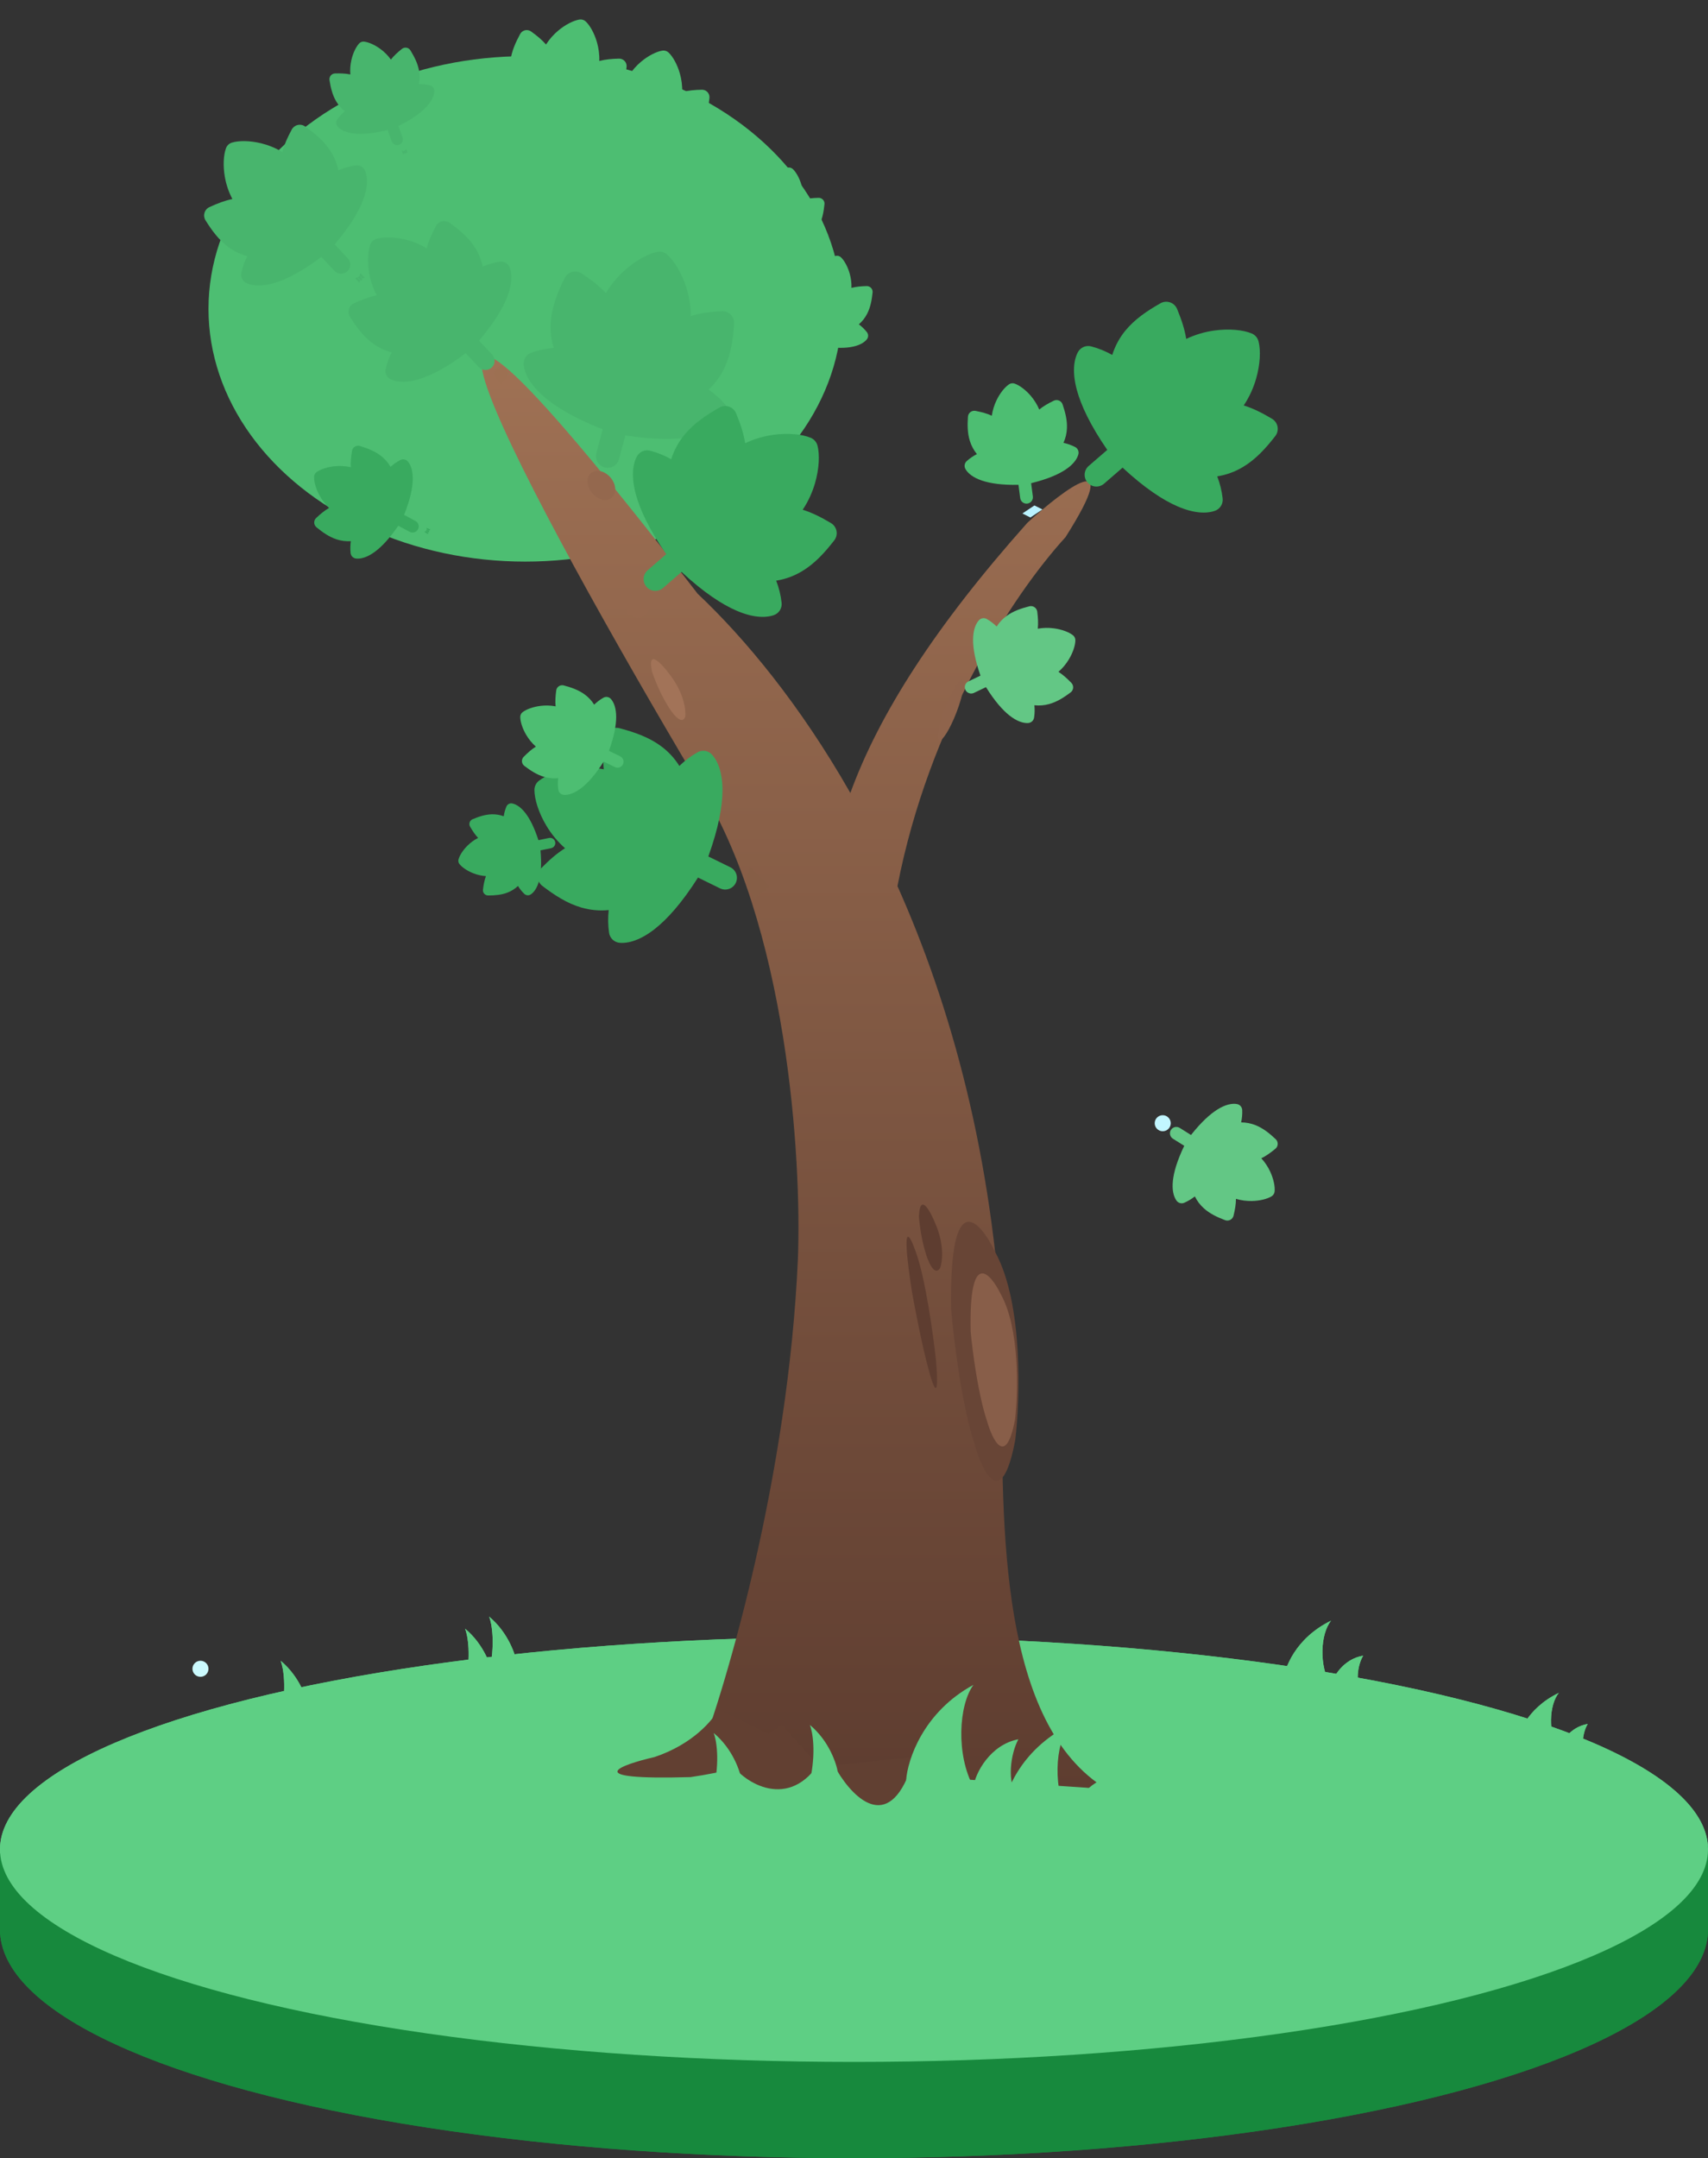 <svg width="213" height="269" viewBox="0 0 213 269" fill="none" xmlns="http://www.w3.org/2000/svg">
<rect x="0" y="0" width="213" height="269" fill="#333333" stroke="none"/>
<ellipse cx="106.5" cy="240.5" rx="106.5" ry="28.5" fill="#17893D"/>
<path d="M0 241.045V231H6.5L7 244L0 241.045Z" fill="#17893D"/>
<path d="M213 240.737V230L209.571 231.263L209 242L213 240.737Z" fill="#17893D"/>
<ellipse cx="106.5" cy="230.5" rx="106.5" ry="26.5" fill="#5ECF84"/>
<path fill-rule="evenodd" clip-rule="evenodd" d="M41.699 217.091L41.704 217.098L41.749 217.127L41.758 217.137L41.761 217.147L41.764 217.201C41.766 217.208 41.77 217.212 41.776 217.213L41.783 217.212L42.038 217.074L42.048 217.065L42.052 217.054L42.06 216.968L42.057 216.958L42.051 216.953L41.972 216.917L41.958 216.916L41.947 216.919L41.704 217.076C41.699 217.081 41.697 217.086 41.699 217.091ZM41.542 216.976L41.548 216.984L41.666 217.059L41.675 217.062L41.682 217.06L41.927 216.901L41.932 216.894L41.934 216.887L41.919 216.738C41.916 216.73 41.911 216.725 41.904 216.724L41.895 216.726L41.548 216.957C41.542 216.963 41.54 216.97 41.542 216.976ZM41.789 217.393C41.789 217.396 41.79 217.399 41.793 217.402C41.795 217.405 41.798 217.406 41.802 217.406L41.812 217.405L42.182 217.214C42.188 217.209 42.191 217.203 42.19 217.196L42.184 217.188L42.06 217.102L42.052 217.099L42.045 217.101L41.788 217.239L41.782 217.244L41.779 217.254L41.789 217.393Z" fill="#C01700"/>
<path fill-rule="evenodd" clip-rule="evenodd" d="M30.093 224.399C30.146 224.489 30.22 224.566 30.308 224.623C30.758 224.915 31.539 225.139 32.391 225.176C32.96 225.202 33.53 225.14 34.08 224.992C34.067 225.567 34.149 226.135 34.288 226.784C34.308 226.878 34.347 226.966 34.404 227.043C34.461 227.121 34.534 227.185 34.618 227.232C34.701 227.279 34.794 227.307 34.889 227.316C34.985 227.324 35.081 227.312 35.172 227.281C36.009 226.989 36.804 226.642 37.457 226.085C37.862 225.739 38.197 225.32 38.444 224.849C38.779 225.128 39.148 225.364 39.543 225.549C39.683 225.617 39.841 225.634 39.992 225.598C40.144 225.563 40.278 225.476 40.373 225.353C40.696 224.936 40.898 224.241 40.815 223.232C40.74 222.322 40.429 221.111 39.71 219.513C39.728 219.504 39.746 219.495 39.764 219.484L40.93 218.797C41.085 218.706 41.197 218.557 41.242 218.383C41.287 218.209 41.261 218.025 41.17 217.87C41.078 217.716 40.93 217.604 40.756 217.559C40.582 217.514 40.398 217.54 40.243 217.631L39.077 218.318C39.059 218.329 39.042 218.34 39.025 218.352C37.976 216.949 37.067 216.09 36.307 215.584C35.465 215.021 34.758 214.863 34.237 214.942C34.083 214.966 33.943 215.042 33.838 215.156C33.734 215.271 33.672 215.419 33.664 215.574C33.635 216.009 33.662 216.446 33.745 216.874C33.212 216.861 32.683 216.951 32.185 217.139C31.381 217.439 30.692 217.967 30.031 218.558C29.96 218.622 29.903 218.701 29.864 218.789C29.825 218.876 29.805 218.971 29.806 219.067C29.807 219.163 29.828 219.258 29.868 219.345C29.908 219.432 29.966 219.51 30.038 219.573C30.539 220.009 30.996 220.355 31.505 220.623C31.079 221.058 30.759 221.544 30.526 222.011C30.146 222.775 29.963 223.566 30 224.102C30.008 224.207 30.039 224.308 30.093 224.399Z" fill="#C01700"/>
<path d="M113 227.454C92.794 258.433 90.065 238.907 91.227 225.272L103.42 216L113 227.454Z" fill="#404046"/>
<path d="M133 227.476C133 250.158 123 236.927 118 227.476L126 216L133 227.476Z" fill="#404046"/>
<path d="M121.5 233C116.7 226.2 111.167 230.166 109 233L111 219.5L122.5 222L121.5 233Z" fill="#404046"/>
<path d="M91.5 234.5C92.3 228.9 87.5 230.167 85 231.5L89.5 224.5L96.5 225L91.5 234.5Z" fill="#404046"/>
<path d="M135.5 233C133.5 230.6 132.667 232.333 132.5 233.5L130 226.5L135.5 226V233Z" fill="#404046"/>
<circle cx="25" cy="208" r="1" fill="#CBFAFE"/>
<path d="M166 202C161.52 204.182 160.133 208 160 209.636L170 211C168.889 209.875 169.333 207.455 170 206.364C167.5 206.781 166.133 209.091 166 210.182C164.444 207.625 164.667 203.636 166 202Z" fill="#5ECF84"/>
<path d="M142 230C137.52 232.182 136.133 236 136 237.636L146 239C144.889 237.875 145.333 235.455 146 234.364C143.5 234.781 142.133 237.091 142 238.182C140.444 235.625 140.667 231.636 142 230Z" fill="#5ECF84"/>
<path d="M194.4 211C190.368 212.939 189.12 216.333 189 217.788L198 219C197 218 197.4 215.848 198 214.879C195.75 215.25 194.52 217.303 194.4 218.273C193 216 193.2 212.455 194.4 211Z" fill="#5ECF84"/>
<path d="M61 201.5C63.4 203.5 64.333 206.333 64.5 207.5L61 208.5C61.8 204.9 61.333 202.333 61 201.5Z" fill="#5ECF84"/>
<path d="M58 203C60.4 205 61.333 207.833 61.5 209L58 210C58.8 206.4 58.333 203.833 58 203Z" fill="#5ECF84"/>
<path d="M120.695 228.731C122.672 231.15 123.052 234.109 122.995 235.286L119.368 235.605C120.836 232.221 120.864 229.613 120.695 228.731Z" fill="#5ECF84"/>
<path d="M78 230C80.4 232 81.333 234.833 81.5 236L78 237C78.8 233.4 78.333 230.833 78 230Z" fill="#5ECF84"/>
<path d="M75 231.5C77.4 233.5 78.333 236.333 78.5 237.5L75 238.5C75.8 234.9 75.333 232.333 75 231.5Z" fill="#5ECF84"/>
<path d="M86 225C88.4 227 89.333 229.833 89.5 231L86 232C86.8 228.4 86.333 225.833 86 225Z" fill="#5ECF84"/>
<path d="M35 207C37.4 209 38.333 211.833 38.5 213L35 214C35.8 210.4 35.333 207.833 35 207Z" fill="#5ECF84"/>
<ellipse cx="106.5" cy="240.5" rx="106.5" ry="28.5" fill="#17893D"/>
<path d="M0 241.045V231H6.5L7 244L0 241.045Z" fill="#17893D"/>
<path d="M213 240.737V230L209.571 231.263L209 242L213 240.737Z" fill="#17893D"/>
<ellipse cx="106.5" cy="230.5" rx="106.5" ry="26.5" fill="#5ECF84"/>
<path d="M166 202C161.52 204.182 160.133 208 160 209.636L170 211C168.889 209.875 169.333 207.455 170 206.364C167.5 206.781 166.133 209.091 166 210.182C164.444 207.625 164.667 203.636 166 202Z" fill="#5ECF84"/>
<path d="M142 231C137.52 233.182 136.133 237 136 238.636L146 240C144.889 238.875 145.333 236.455 146 235.364C143.5 235.781 142.133 238.091 142 239.182C140.444 236.625 140.667 232.636 142 231Z" fill="#5ECF84"/>
<path d="M194.4 211C190.368 212.939 189.12 216.333 189 217.788L198 219C197 218 197.4 215.848 198 214.879C195.75 215.25 194.52 217.303 194.4 218.273C193 216 193.2 212.455 194.4 211Z" fill="#5ECF84"/>
<path d="M61 201.5C63.4 203.5 64.333 206.333 64.5 207.5L61 208.5C61.8 204.9 61.333 202.333 61 201.5Z" fill="#5ECF84"/>
<path d="M58 203C60.4 205 61.333 207.833 61.5 209L58 210C58.8 206.4 58.333 203.833 58 203Z" fill="#5ECF84"/>
<path d="M120.695 228.732C122.673 231.151 123.052 234.11 122.995 235.287L119.369 235.606C120.836 232.222 120.864 229.614 120.695 228.732Z" fill="#5ECF84"/>
<path d="M78 230C80.4 232 81.333 234.833 81.5 236L78 237C78.8 233.4 78.333 230.833 78 230Z" fill="#5ECF84"/>
<path d="M75 231.5C77.4 233.5 78.333 236.333 78.5 237.5L75 238.5C75.8 234.9 75.333 232.333 75 231.5Z" fill="#5ECF84"/>
<path d="M86 225C88.4 227 89.333 229.833 89.5 231L86 232C86.8 228.4 86.333 225.833 86 225Z" fill="#5ECF84"/>
<path d="M35 207C37.4 209 38.333 211.833 38.5 213L35 214C35.8 210.4 35.333 207.833 35 207Z" fill="#5ECF84"/>
<ellipse cx="65.5" cy="38.5" rx="39.5" ry="31.5" fill="#4DBE72"/>
<path fill-rule="evenodd" clip-rule="evenodd" d="M87 219.501C90.667 209.834 98.3 183.801 99.5 157.001C100 144.501 98.2 115.101 87 97.501C66.667 63.334 38.2 10.801 87 74.001C92.883 79.55 99.759 87.807 106.045 98.838C109.639 88.982 116.625 78.064 128.115 65.167C132.792 60.898 140.29 55.281 132.871 66.96C126.199 74.261 115.83 90.336 111.92 110.444C118.627 125.445 123.828 144.263 125 167C125 168.55 124.991 170.151 124.982 171.79C124.877 190.783 124.744 214.9 138 223L87 219.501Z" fill="url(#paint0_linear_585_356)"/>
<path fill-rule="evenodd" clip-rule="evenodd" d="M75.763 60.261L75.746 60.259L75.632 60.282L75.602 60.28L75.584 60.269L75.497 60.191C75.483 60.183 75.471 60.183 75.461 60.19L75.452 60.203L75.265 60.801L75.264 60.831L75.274 60.853L75.392 60.997L75.412 61.009L75.431 61.008L75.606 60.943L75.629 60.925L75.641 60.902L75.779 60.292C75.779 60.276 75.774 60.266 75.763 60.261ZM76.179 60.202L76.159 60.199L75.863 60.261L75.845 60.271L75.837 60.285L75.699 60.9L75.701 60.919L75.71 60.933L75.959 61.139C75.975 61.149 75.99 61.149 76.003 61.139L76.014 61.121L76.199 60.24C76.199 60.221 76.192 60.208 76.179 60.202ZM75.168 59.933C75.163 59.927 75.156 59.924 75.148 59.924C75.141 59.923 75.133 59.926 75.128 59.931L75.114 59.949L74.833 60.803C74.829 60.82 74.834 60.834 74.848 60.843L74.87 60.846L75.189 60.791L75.206 60.784L75.215 60.769L75.403 60.169L75.404 60.151L75.393 60.133L75.168 59.933Z" fill="#48B56D"/>
<path fill-rule="evenodd" clip-rule="evenodd" d="M82.62 31.419C82.4 31.36 82.171 31.353 81.948 31.398C80.812 31.629 79.268 32.465 77.896 33.697C76.979 34.518 76.193 35.476 75.567 36.536C74.717 35.631 73.731 34.876 72.535 34.085C72.362 33.971 72.167 33.895 71.962 33.862C71.757 33.829 71.548 33.84 71.348 33.894C71.148 33.947 70.961 34.044 70.801 34.175C70.641 34.306 70.51 34.471 70.418 34.656C69.567 36.374 68.865 38.112 68.701 39.961C68.6 41.107 68.718 42.261 69.048 43.363C68.108 43.438 67.182 43.633 66.292 43.944C65.975 44.052 65.703 44.265 65.524 44.549C65.345 44.832 65.269 45.169 65.308 45.502C65.441 46.636 66.179 48.014 67.835 49.446C69.33 50.737 71.641 52.134 75.169 53.513C75.154 53.554 75.141 53.597 75.129 53.64L74.369 56.465C74.269 56.84 74.321 57.239 74.514 57.575C74.708 57.912 75.027 58.157 75.402 58.258C75.777 58.358 76.176 58.306 76.512 58.113C76.848 57.919 77.094 57.6 77.195 57.225L77.954 54.4C77.966 54.357 77.976 54.313 77.983 54.27C81.726 54.846 84.428 54.797 86.367 54.429C88.519 54.022 89.849 53.198 90.534 52.285C90.735 52.017 90.837 51.687 90.824 51.352C90.811 51.017 90.683 50.696 90.462 50.444C89.849 49.728 89.145 49.095 88.37 48.559C89.211 47.774 89.892 46.834 90.376 45.79C91.163 44.11 91.427 42.253 91.553 40.34C91.566 40.133 91.535 39.925 91.462 39.731C91.39 39.537 91.276 39.361 91.13 39.214C90.984 39.066 90.808 38.952 90.614 38.878C90.42 38.804 90.213 38.773 90.006 38.785C88.575 38.869 87.345 39.026 86.153 39.385C86.151 38.068 85.911 36.832 85.564 35.759C84.995 34.005 84.079 32.507 83.211 31.738C83.041 31.587 82.839 31.478 82.62 31.419Z" fill="#48B56D"/>
<path fill-rule="evenodd" clip-rule="evenodd" d="M93.785 110.086L93.78 110.103L93.78 110.219L93.772 110.248L93.758 110.264L93.665 110.334C93.655 110.346 93.652 110.358 93.658 110.369L93.668 110.381L94.219 110.679L94.249 110.685L94.272 110.68L94.436 110.592L94.451 110.574L94.454 110.556L94.424 110.372L94.41 110.346L94.391 110.33L93.819 110.077C93.803 110.074 93.792 110.077 93.785 110.086ZM93.806 109.667L93.8 109.686L93.804 109.988L93.811 110.008L93.823 110.019L94.399 110.272L94.418 110.273L94.434 110.268L94.684 110.063C94.697 110.048 94.7 110.034 94.692 110.02L94.677 110.005L93.848 109.655C93.829 109.651 93.816 109.655 93.806 109.667ZM93.349 110.607C93.342 110.611 93.338 110.618 93.336 110.625C93.334 110.632 93.335 110.64 93.339 110.647L93.354 110.663L94.138 111.103C94.154 111.11 94.169 111.108 94.181 111.097L94.188 111.076L94.195 110.752L94.191 110.733L94.178 110.722L93.625 110.422L93.608 110.418L93.588 110.425L93.349 110.607Z" fill="#39AA5F"/>
<path fill-rule="evenodd" clip-rule="evenodd" d="M66.795 97.822C66.695 98.026 66.644 98.25 66.646 98.477C66.654 99.636 67.178 101.312 68.124 102.895C68.754 103.953 69.543 104.908 70.464 105.725C69.412 106.386 68.482 107.209 67.476 108.231C67.331 108.379 67.219 108.556 67.147 108.75C67.076 108.945 67.046 109.152 67.061 109.359C67.075 109.566 67.134 109.767 67.232 109.95C67.33 110.132 67.466 110.292 67.631 110.418C69.153 111.583 70.724 112.605 72.508 113.121C73.612 113.44 74.768 113.546 75.913 113.434C75.805 114.37 75.819 115.317 75.954 116.25C75.999 116.582 76.156 116.889 76.4 117.119C76.644 117.35 76.96 117.489 77.294 117.514C78.433 117.601 79.927 117.142 81.65 115.792C83.204 114.572 85.018 112.572 87.049 109.374C87.086 109.397 87.125 109.418 87.166 109.438L89.793 110.726C90.141 110.897 90.543 110.922 90.91 110.796C91.277 110.671 91.579 110.405 91.75 110.056C91.921 109.708 91.946 109.306 91.821 108.939C91.695 108.572 91.429 108.27 91.081 108.099L88.454 106.811C88.414 106.791 88.373 106.774 88.331 106.758C89.615 103.195 90.086 100.534 90.097 98.56C90.11 96.371 89.557 94.907 88.793 94.06C88.568 93.811 88.264 93.647 87.932 93.595C87.601 93.544 87.262 93.608 86.972 93.776C86.152 94.241 85.395 94.81 84.72 95.468C84.111 94.492 83.319 93.643 82.388 92.968C80.89 91.873 79.118 91.257 77.265 90.767C77.064 90.714 76.855 90.705 76.65 90.739C76.445 90.773 76.251 90.85 76.078 90.966C75.906 91.081 75.76 91.232 75.65 91.408C75.54 91.584 75.469 91.781 75.442 91.987C75.25 93.408 75.168 94.645 75.291 95.883C73.998 95.632 72.74 95.631 71.619 95.766C69.789 95.987 68.144 96.598 67.221 97.303C67.041 97.441 66.895 97.618 66.795 97.822Z" fill="#39AA5F"/>
<path fill-rule="evenodd" clip-rule="evenodd" d="M69.959 104.411L69.962 104.418L69.993 104.459L69.998 104.471L69.998 104.481L69.984 104.53C69.984 104.537 69.986 104.542 69.991 104.545L69.998 104.546L70.272 104.501L70.284 104.495L70.291 104.487L70.324 104.412L70.325 104.402L70.321 104.395L70.26 104.338L70.249 104.333L70.237 104.332L69.968 104.399C69.962 104.402 69.959 104.406 69.959 104.411ZM69.853 104.258L69.856 104.267L69.939 104.372L69.947 104.377L69.954 104.377L70.225 104.31L70.232 104.305L70.236 104.299L70.268 104.159C70.268 104.151 70.265 104.145 70.259 104.142L70.25 104.141L69.864 104.243C69.856 104.246 69.853 104.252 69.853 104.258ZM69.947 104.712C69.946 104.715 69.946 104.719 69.947 104.722C69.949 104.725 69.951 104.727 69.954 104.728L69.964 104.73L70.358 104.672C70.366 104.67 70.37 104.665 70.371 104.658L70.368 104.649L70.283 104.533L70.277 104.528L70.269 104.528L69.994 104.572L69.987 104.575L69.981 104.583L69.947 104.712Z" fill="#39AA5F"/>
<path fill-rule="evenodd" clip-rule="evenodd" d="M57.17 107.423C57.191 107.522 57.234 107.614 57.296 107.693C57.613 108.097 58.251 108.543 59.011 108.842C59.519 109.042 60.054 109.163 60.599 109.201C60.409 109.717 60.306 110.258 60.23 110.889C60.219 110.98 60.227 111.072 60.255 111.16C60.283 111.248 60.328 111.329 60.39 111.397C60.451 111.466 60.526 111.52 60.61 111.558C60.694 111.595 60.785 111.614 60.877 111.614C61.726 111.61 62.554 111.543 63.319 111.241C63.793 111.053 64.227 110.777 64.598 110.428C64.814 110.785 65.076 111.113 65.376 111.404C65.481 111.508 65.62 111.573 65.768 111.588C65.916 111.603 66.064 111.566 66.188 111.484C66.611 111.206 67.011 110.64 67.249 109.7C67.463 108.851 67.558 107.658 67.403 105.986C67.423 105.984 67.442 105.981 67.462 105.977L68.732 105.717C68.9 105.683 69.048 105.583 69.143 105.439C69.238 105.296 69.272 105.12 69.237 104.952C69.203 104.783 69.103 104.636 68.959 104.541C68.816 104.446 68.64 104.412 68.472 104.447L67.202 104.707C67.182 104.711 67.163 104.716 67.144 104.721C66.629 103.124 66.073 102.064 65.543 101.368C64.954 100.597 64.363 100.233 63.866 100.143C63.719 100.117 63.568 100.142 63.438 100.213C63.308 100.285 63.206 100.4 63.15 100.537C62.989 100.923 62.877 101.327 62.819 101.741C62.341 101.563 61.833 101.48 61.324 101.496C60.502 101.518 59.713 101.782 58.931 102.112C58.846 102.148 58.77 102.201 58.707 102.269C58.645 102.336 58.598 102.416 58.568 102.503C58.539 102.59 58.529 102.683 58.538 102.774C58.547 102.866 58.576 102.954 58.622 103.034C58.94 103.584 59.246 104.04 59.625 104.441C59.103 104.703 58.661 105.044 58.305 105.395C57.723 105.969 57.312 106.629 57.179 107.125C57.153 107.223 57.15 107.325 57.17 107.423Z" fill="#39AA5F"/>
<path fill-rule="evenodd" clip-rule="evenodd" d="M78.722 95.285L78.719 95.294L78.719 95.353L78.716 95.368L78.708 95.376L78.661 95.411C78.656 95.418 78.654 95.424 78.657 95.429L78.662 95.435L78.944 95.587L78.959 95.591L78.971 95.588L79.054 95.543L79.062 95.534L79.063 95.525L79.048 95.431L79.041 95.417L79.031 95.409L78.739 95.28C78.731 95.279 78.725 95.28 78.722 95.285ZM78.733 95.071L78.73 95.081L78.731 95.235L78.735 95.245L78.741 95.251L79.035 95.38L79.045 95.38L79.053 95.378L79.181 95.273C79.187 95.266 79.188 95.258 79.185 95.251L79.177 95.244L78.754 95.065C78.745 95.063 78.737 95.065 78.733 95.071ZM78.499 95.551C78.496 95.553 78.494 95.556 78.493 95.56C78.492 95.564 78.493 95.567 78.495 95.571L78.502 95.579L78.902 95.804C78.91 95.807 78.918 95.806 78.924 95.8L78.927 95.79L78.931 95.624L78.929 95.615L78.923 95.609L78.641 95.456L78.632 95.454L78.621 95.458L78.499 95.551Z" fill="#4DBE72"/>
<path fill-rule="evenodd" clip-rule="evenodd" d="M64.956 89.03C64.905 89.133 64.879 89.248 64.88 89.364C64.884 89.955 65.151 90.81 65.634 91.617C65.955 92.157 66.358 92.644 66.827 93.061C66.291 93.397 65.816 93.817 65.303 94.338C65.229 94.414 65.172 94.504 65.135 94.603C65.099 94.703 65.084 94.808 65.091 94.914C65.099 95.019 65.128 95.122 65.179 95.215C65.229 95.308 65.298 95.39 65.382 95.454C66.159 96.048 66.96 96.57 67.869 96.833C68.433 96.996 69.022 97.05 69.606 96.992C69.552 97.47 69.559 97.953 69.627 98.428C69.65 98.598 69.73 98.755 69.855 98.872C69.979 98.99 70.14 99.061 70.311 99.073C70.891 99.118 71.654 98.883 72.532 98.195C73.325 97.573 74.251 96.553 75.286 94.922C75.305 94.933 75.325 94.944 75.346 94.954L76.686 95.611C76.863 95.698 77.068 95.711 77.255 95.647C77.443 95.583 77.597 95.447 77.684 95.27C77.771 95.092 77.784 94.887 77.72 94.7C77.656 94.512 77.52 94.358 77.343 94.271L76.003 93.614C75.982 93.604 75.962 93.595 75.94 93.587C76.595 91.77 76.835 90.413 76.841 89.406C76.847 88.289 76.565 87.543 76.176 87.111C76.061 86.984 75.906 86.9 75.737 86.874C75.568 86.847 75.395 86.88 75.247 86.966C74.829 87.203 74.442 87.493 74.098 87.829C73.788 87.331 73.384 86.898 72.909 86.554C72.145 85.995 71.241 85.681 70.296 85.431C70.193 85.404 70.087 85.399 69.982 85.417C69.878 85.434 69.778 85.474 69.691 85.532C69.603 85.591 69.528 85.668 69.472 85.758C69.416 85.848 69.38 85.948 69.366 86.053C69.268 86.778 69.226 87.409 69.289 88.04C68.63 87.912 67.988 87.912 67.416 87.981C66.483 88.094 65.644 88.405 65.173 88.765C65.081 88.835 65.007 88.926 64.956 89.03Z" fill="#4DBE72"/>
<path fill-rule="evenodd" clip-rule="evenodd" d="M62.8 46.388L62.791 46.399L62.76 46.483L62.746 46.502L62.732 46.51L62.645 46.536C62.634 46.542 62.629 46.55 62.629 46.559L62.634 46.571L62.954 46.939L62.974 46.952L62.992 46.955L63.137 46.935L63.152 46.927L63.159 46.914L63.188 46.771L63.185 46.749L63.175 46.731L62.827 46.39C62.817 46.383 62.807 46.383 62.8 46.388ZM62.931 46.088L62.921 46.1L62.84 46.321L62.84 46.337L62.846 46.349L63.197 46.692L63.211 46.698L63.224 46.698L63.462 46.617C63.476 46.61 63.481 46.601 63.48 46.588L63.473 46.574L62.965 46.09C62.952 46.082 62.941 46.081 62.931 46.088ZM62.339 46.648C62.333 46.65 62.328 46.653 62.325 46.658C62.321 46.663 62.32 46.669 62.321 46.674L62.327 46.691L62.779 47.227C62.789 47.236 62.8 47.239 62.812 47.234L62.822 47.22L62.917 46.986L62.919 46.971L62.913 46.96L62.591 46.589L62.579 46.581L62.563 46.581L62.339 46.648Z" fill="#48B56D"/>
<path fill-rule="evenodd" clip-rule="evenodd" d="M46.471 30.035C46.342 30.157 46.243 30.306 46.182 30.472C45.871 31.32 45.793 32.687 46.049 34.102C46.219 35.046 46.533 35.959 46.98 36.808C46.031 37.002 45.127 37.347 44.113 37.817C43.966 37.885 43.836 37.983 43.73 38.106C43.624 38.228 43.546 38.371 43.5 38.526C43.454 38.681 43.441 38.844 43.463 39.004C43.484 39.164 43.54 39.318 43.626 39.455C44.417 40.723 45.282 41.9 46.442 42.766C47.161 43.301 47.975 43.696 48.841 43.928C48.506 44.581 48.256 45.276 48.099 45.994C48.04 46.248 48.071 46.516 48.185 46.751C48.3 46.986 48.492 47.174 48.73 47.284C49.536 47.66 50.753 47.734 52.38 47.222C53.848 46.759 55.721 45.797 58.08 44.02C58.101 44.047 58.124 44.074 58.148 44.099L59.711 45.76C59.919 45.98 60.205 46.108 60.507 46.118C60.809 46.127 61.103 46.015 61.323 45.808C61.543 45.601 61.672 45.314 61.681 45.012C61.69 44.71 61.579 44.416 61.372 44.196L59.808 42.536C59.785 42.511 59.76 42.486 59.734 42.463C61.648 40.216 62.721 38.404 63.271 36.967C63.881 35.372 63.879 34.153 63.554 33.325C63.458 33.081 63.281 32.879 63.054 32.75C62.826 32.621 62.561 32.575 62.303 32.618C61.577 32.733 60.869 32.94 60.196 33.235C60.019 32.356 59.675 31.519 59.18 30.771C58.387 29.561 57.264 28.626 56.046 27.76C55.914 27.666 55.764 27.602 55.605 27.571C55.446 27.539 55.283 27.542 55.126 27.579C54.968 27.616 54.82 27.686 54.692 27.784C54.564 27.883 54.458 28.007 54.381 28.149C53.851 29.134 53.452 30.014 53.202 30.951C52.328 30.413 51.41 30.067 50.555 29.858C49.159 29.518 47.791 29.512 46.925 29.773C46.755 29.824 46.6 29.914 46.471 30.035Z" fill="#48B56D"/>
<path fill-rule="evenodd" clip-rule="evenodd" d="M44.8 34.388L44.791 34.399L44.76 34.483L44.746 34.502L44.732 34.51L44.645 34.536C44.634 34.542 44.629 34.55 44.629 34.559L44.634 34.571L44.954 34.939L44.974 34.952L44.992 34.955L45.137 34.935L45.152 34.927L45.159 34.914L45.188 34.771L45.185 34.749L45.175 34.731L44.827 34.39C44.817 34.383 44.807 34.383 44.8 34.388ZM44.931 34.088L44.921 34.1L44.84 34.321L44.84 34.337L44.846 34.349L45.197 34.692L45.211 34.698L45.224 34.698L45.462 34.617C45.476 34.61 45.481 34.601 45.48 34.588L45.473 34.574L44.965 34.09C44.952 34.082 44.941 34.081 44.931 34.088ZM44.339 34.648C44.333 34.65 44.328 34.653 44.325 34.658C44.321 34.663 44.32 34.669 44.321 34.674L44.327 34.691L44.779 35.227C44.789 35.236 44.8 35.239 44.812 35.234L44.822 35.22L44.917 34.986L44.919 34.971L44.913 34.96L44.591 34.589L44.579 34.581L44.563 34.581L44.339 34.648Z" fill="#48B56D"/>
<path fill-rule="evenodd" clip-rule="evenodd" d="M28.471 18.035C28.342 18.157 28.244 18.306 28.183 18.472C27.871 19.32 27.793 20.687 28.049 22.102C28.219 23.046 28.533 23.959 28.98 24.808C28.031 25.002 27.127 25.347 26.113 25.817C25.966 25.885 25.836 25.983 25.73 26.106C25.624 26.228 25.546 26.371 25.5 26.526C25.454 26.681 25.441 26.844 25.463 27.004C25.485 27.164 25.54 27.318 25.625 27.455C26.417 28.723 27.282 29.9 28.442 30.766C29.161 31.302 29.975 31.696 30.841 31.927C30.506 32.581 30.256 33.276 30.099 33.994C30.04 34.248 30.071 34.516 30.186 34.751C30.3 34.986 30.492 35.174 30.73 35.284C31.536 35.66 32.753 35.734 34.38 35.222C35.848 34.759 37.721 33.797 40.08 32.02C40.101 32.047 40.124 32.074 40.148 32.099L41.711 33.76C41.919 33.98 42.205 34.108 42.507 34.118C42.809 34.127 43.103 34.015 43.323 33.808C43.543 33.601 43.672 33.314 43.681 33.012C43.69 32.71 43.579 32.416 43.372 32.196L41.808 30.536C41.785 30.511 41.76 30.486 41.734 30.463C43.648 28.216 44.721 26.404 45.271 24.966C45.881 23.372 45.879 22.153 45.554 21.325C45.458 21.081 45.281 20.879 45.054 20.75C44.826 20.621 44.561 20.575 44.303 20.619C43.577 20.733 42.869 20.94 42.196 21.235C42.019 20.356 41.675 19.519 41.18 18.771C40.387 17.561 39.264 16.626 38.046 15.76C37.914 15.666 37.764 15.602 37.605 15.571C37.446 15.539 37.283 15.542 37.126 15.579C36.968 15.616 36.82 15.686 36.692 15.784C36.564 15.883 36.458 16.007 36.381 16.149C35.851 17.134 35.452 18.014 35.202 18.951C34.328 18.413 33.41 18.067 32.555 17.858C31.159 17.518 29.791 17.512 28.925 17.773C28.755 17.824 28.6 17.914 28.471 18.035Z" fill="#48B56D"/>
<path fill-rule="evenodd" clip-rule="evenodd" d="M50.486 18.748L50.478 18.753L50.439 18.794L50.426 18.802L50.416 18.802L50.359 18.796C50.351 18.797 50.346 18.8 50.344 18.806L50.344 18.813L50.439 19.106L50.447 19.119L50.457 19.125L50.545 19.149L50.557 19.148L50.564 19.142L50.616 19.067L50.62 19.053L50.618 19.041L50.501 18.757C50.497 18.75 50.492 18.747 50.486 18.748ZM50.636 18.607L50.627 18.612L50.526 18.72L50.522 18.729L50.522 18.737L50.641 19.023L50.647 19.03L50.655 19.033L50.813 19.046C50.822 19.045 50.828 19.041 50.831 19.033L50.83 19.023L50.655 18.617C50.65 18.609 50.643 18.606 50.636 18.607ZM50.154 18.785C50.15 18.785 50.147 18.785 50.144 18.787C50.14 18.789 50.138 18.792 50.137 18.796L50.137 18.807L50.266 19.23C50.269 19.238 50.275 19.241 50.283 19.241L50.293 19.236L50.405 19.124L50.41 19.116L50.41 19.108L50.315 18.813L50.31 18.806L50.301 18.802L50.154 18.785Z" fill="#48B56D"/>
<path fill-rule="evenodd" clip-rule="evenodd" d="M45.072 5.227C44.967 5.265 44.873 5.328 44.797 5.409C44.406 5.823 44.023 6.596 43.821 7.479C43.685 8.069 43.641 8.676 43.69 9.278C43.092 9.156 42.483 9.132 41.778 9.153C41.676 9.156 41.577 9.181 41.485 9.225C41.394 9.27 41.312 9.334 41.247 9.412C41.182 9.491 41.135 9.582 41.108 9.68C41.081 9.778 41.075 9.881 41.09 9.982C41.235 10.912 41.445 11.809 41.903 12.598C42.187 13.086 42.561 13.517 43.005 13.865C42.649 14.161 42.333 14.502 42.063 14.879C41.966 15.012 41.918 15.175 41.926 15.339C41.935 15.504 41.999 15.66 42.11 15.783C42.484 16.201 43.171 16.545 44.241 16.651C45.206 16.746 46.53 16.652 48.337 16.207C48.343 16.228 48.349 16.249 48.357 16.27L48.852 17.619C48.917 17.798 49.051 17.943 49.224 18.023C49.397 18.104 49.595 18.112 49.774 18.046C49.953 17.98 50.098 17.846 50.178 17.674C50.259 17.501 50.267 17.303 50.201 17.124L49.706 15.774C49.699 15.754 49.69 15.734 49.681 15.714C51.347 14.886 52.418 14.101 53.092 13.404C53.84 12.632 54.141 11.924 54.158 11.364C54.163 11.199 54.11 11.038 54.01 10.907C53.91 10.776 53.768 10.683 53.608 10.645C53.159 10.531 52.697 10.476 52.234 10.48C52.349 9.927 52.357 9.357 52.255 8.801C52.096 7.903 51.676 7.083 51.184 6.279C51.131 6.192 51.06 6.118 50.976 6.06C50.892 6.003 50.796 5.964 50.696 5.947C50.596 5.929 50.493 5.933 50.394 5.958C50.295 5.983 50.203 6.029 50.123 6.093C49.573 6.532 49.123 6.943 48.746 7.425C48.373 6.896 47.926 6.468 47.483 6.136C46.758 5.593 45.966 5.251 45.4 5.188C45.289 5.175 45.177 5.189 45.072 5.227Z" fill="#48B56D"/>
<path fill-rule="evenodd" clip-rule="evenodd" d="M67.662 20.596L67.65 20.595L67.578 20.607L67.559 20.605L67.548 20.597L67.495 20.546C67.486 20.541 67.478 20.54 67.472 20.545L67.465 20.552L67.333 20.927L67.332 20.946L67.337 20.961L67.409 21.055L67.421 21.062L67.433 21.062L67.546 21.025L67.561 21.014L67.569 21L67.671 20.617C67.671 20.607 67.668 20.6 67.662 20.596ZM67.927 20.569L67.914 20.566L67.725 20.599L67.713 20.605L67.708 20.614L67.606 21L67.607 21.012L67.612 21.021L67.765 21.158C67.775 21.164 67.785 21.165 67.793 21.159L67.8 21.147L67.938 20.593C67.939 20.581 67.935 20.573 67.927 20.569ZM67.292 20.374C67.289 20.371 67.284 20.369 67.279 20.368C67.275 20.368 67.27 20.369 67.266 20.372L67.257 20.383L67.059 20.918C67.056 20.929 67.059 20.938 67.067 20.944L67.081 20.947L67.285 20.919L67.296 20.915L67.302 20.906L67.435 20.529L67.436 20.518L67.43 20.506L67.292 20.374Z" fill="#4DBE72"/>
<path fill-rule="evenodd" clip-rule="evenodd" d="M72.683 2.465C72.546 2.422 72.4 2.413 72.258 2.436C71.532 2.556 70.533 3.05 69.634 3.799C69.034 4.299 68.513 4.888 68.091 5.546C67.573 4.952 66.966 4.45 66.226 3.92C66.119 3.844 65.996 3.791 65.868 3.765C65.739 3.74 65.606 3.742 65.477 3.771C65.349 3.801 65.229 3.857 65.124 3.937C65.019 4.017 64.933 4.118 64.87 4.233C64.29 5.303 63.804 6.388 63.657 7.557C63.566 8.282 63.614 9.016 63.798 9.723C63.2 9.748 62.608 9.85 62.036 10.027C61.832 10.088 61.656 10.217 61.535 10.393C61.415 10.568 61.359 10.78 61.376 10.992C61.434 11.714 61.87 12.606 62.886 13.552C63.804 14.406 65.237 15.346 67.443 16.303C67.432 16.328 67.422 16.355 67.414 16.382L66.866 18.156C66.794 18.391 66.817 18.646 66.932 18.864C67.047 19.081 67.244 19.244 67.479 19.317C67.715 19.39 67.969 19.366 68.187 19.251C68.404 19.136 68.568 18.939 68.64 18.704L69.188 16.93C69.196 16.903 69.204 16.876 69.209 16.848C71.569 17.301 73.284 17.333 74.522 17.145C75.896 16.937 76.759 16.446 77.215 15.883C77.349 15.717 77.421 15.511 77.421 15.298C77.421 15.085 77.347 14.879 77.213 14.713C76.84 14.245 76.409 13.827 75.93 13.469C76.481 12.991 76.935 12.411 77.267 11.76C77.805 10.713 78.016 9.541 78.14 8.331C78.153 8.2 78.139 8.068 78.097 7.943C78.055 7.818 77.988 7.704 77.898 7.607C77.809 7.51 77.7 7.434 77.579 7.382C77.458 7.331 77.327 7.306 77.196 7.309C76.286 7.329 75.502 7.4 74.738 7.599C74.768 6.764 74.644 5.975 74.449 5.286C74.129 4.16 73.584 3.189 73.051 2.681C72.947 2.581 72.821 2.507 72.683 2.465Z" fill="#4DBE72"/>
<path fill-rule="evenodd" clip-rule="evenodd" d="M77.995 24.471L77.984 24.47L77.911 24.482L77.893 24.48L77.881 24.472L77.828 24.421C77.819 24.416 77.812 24.415 77.805 24.42L77.799 24.427L77.667 24.802L77.666 24.821L77.671 24.836L77.743 24.93L77.755 24.938L77.767 24.937L77.879 24.9L77.894 24.889L77.903 24.875L78.004 24.492C78.005 24.482 78.002 24.475 77.995 24.471ZM78.26 24.444L78.247 24.441L78.059 24.474L78.047 24.48L78.041 24.489L77.939 24.875L77.941 24.887L77.946 24.896L78.099 25.033C78.109 25.039 78.118 25.04 78.127 25.034L78.134 25.022L78.272 24.468C78.272 24.456 78.269 24.448 78.26 24.444ZM77.626 24.249C77.622 24.246 77.618 24.244 77.613 24.243C77.608 24.243 77.604 24.244 77.6 24.247L77.591 24.258L77.392 24.793C77.39 24.804 77.393 24.813 77.401 24.819L77.415 24.822L77.619 24.794L77.63 24.79L77.635 24.781L77.769 24.404L77.77 24.393L77.763 24.381L77.626 24.249Z" fill="#4DBE72"/>
<path fill-rule="evenodd" clip-rule="evenodd" d="M83.017 6.34C82.879 6.297 82.734 6.288 82.592 6.311C81.866 6.431 80.867 6.925 79.968 7.674C79.367 8.174 78.847 8.763 78.425 9.421C77.907 8.827 77.299 8.325 76.559 7.795C76.452 7.719 76.33 7.666 76.201 7.64C76.072 7.615 75.939 7.617 75.811 7.646C75.683 7.676 75.562 7.732 75.458 7.812C75.353 7.892 75.266 7.993 75.204 8.108C74.624 9.178 74.138 10.263 73.991 11.432C73.9 12.157 73.948 12.891 74.131 13.598C73.534 13.623 72.942 13.725 72.37 13.902C72.166 13.963 71.989 14.092 71.869 14.268C71.749 14.443 71.693 14.655 71.71 14.867C71.768 15.589 72.204 16.481 73.22 17.427C74.138 18.281 75.571 19.221 77.776 20.178C77.766 20.203 77.756 20.23 77.748 20.257L77.2 22.031C77.127 22.266 77.151 22.521 77.266 22.739C77.381 22.956 77.578 23.119 77.813 23.192C78.048 23.265 78.303 23.241 78.521 23.126C78.738 23.011 78.901 22.814 78.974 22.579L79.522 20.805C79.53 20.778 79.537 20.751 79.543 20.723C81.903 21.176 83.618 21.208 84.856 21.02C86.23 20.812 87.093 20.321 87.549 19.758C87.682 19.592 87.755 19.386 87.755 19.173C87.754 18.96 87.681 18.753 87.546 18.588C87.174 18.12 86.743 17.702 86.263 17.344C86.815 16.866 87.269 16.285 87.6 15.635C88.139 14.588 88.35 13.416 88.474 12.206C88.487 12.075 88.472 11.943 88.431 11.818C88.389 11.693 88.321 11.579 88.232 11.482C88.143 11.385 88.034 11.309 87.913 11.257C87.792 11.206 87.661 11.181 87.529 11.184C86.62 11.204 85.836 11.275 85.072 11.474C85.102 10.639 84.978 9.85 84.783 9.161C84.463 8.035 83.917 7.064 83.385 6.556C83.28 6.456 83.155 6.382 83.017 6.34Z" fill="#4DBE72"/>
<path fill-rule="evenodd" clip-rule="evenodd" d="M94.705 34.945L94.697 34.944L94.641 34.953L94.626 34.951L94.617 34.946L94.576 34.906C94.569 34.902 94.563 34.901 94.558 34.905L94.553 34.911L94.451 35.201L94.45 35.216L94.454 35.227L94.51 35.3L94.519 35.306L94.528 35.306L94.616 35.277L94.627 35.268L94.634 35.257L94.713 34.961C94.713 34.953 94.71 34.947 94.705 34.945ZM94.911 34.923L94.9 34.922L94.754 34.947L94.746 34.951L94.741 34.958L94.662 35.257L94.663 35.267L94.667 35.274L94.785 35.38C94.793 35.385 94.801 35.385 94.807 35.38L94.813 35.371L94.92 34.943C94.92 34.933 94.917 34.927 94.911 34.923ZM94.419 34.773C94.417 34.77 94.413 34.769 94.41 34.768C94.406 34.768 94.402 34.769 94.399 34.771L94.392 34.78L94.239 35.194C94.237 35.203 94.239 35.209 94.245 35.214L94.256 35.216L94.414 35.195L94.422 35.191L94.427 35.184L94.53 34.893L94.531 34.884L94.526 34.875L94.419 34.773Z" fill="#4DBE72"/>
<path fill-rule="evenodd" clip-rule="evenodd" d="M98.593 20.908C98.487 20.875 98.374 20.868 98.264 20.886C97.702 20.979 96.929 21.361 96.233 21.941C95.767 22.328 95.365 22.784 95.038 23.293C94.637 22.833 94.167 22.445 93.594 22.035C93.511 21.976 93.416 21.935 93.317 21.915C93.217 21.895 93.114 21.897 93.014 21.919C92.915 21.942 92.822 21.986 92.741 22.048C92.66 22.11 92.593 22.188 92.544 22.277C92.095 23.105 91.719 23.946 91.605 24.851C91.535 25.411 91.572 25.98 91.714 26.527C91.251 26.547 90.793 26.626 90.351 26.763C90.193 26.81 90.056 26.91 89.963 27.046C89.87 27.181 89.826 27.345 89.84 27.51C89.884 28.069 90.222 28.759 91.008 29.491C91.719 30.152 92.829 30.88 94.536 31.621C94.528 31.641 94.52 31.662 94.514 31.683L94.09 33.056C94.034 33.238 94.052 33.435 94.141 33.603C94.23 33.772 94.382 33.898 94.564 33.955C94.746 34.011 94.944 33.992 95.112 33.903C95.281 33.814 95.407 33.662 95.463 33.48L95.887 32.107C95.894 32.086 95.899 32.065 95.904 32.043C97.731 32.394 99.058 32.419 100.017 32.273C101.081 32.112 101.749 31.732 102.101 31.296C102.205 31.168 102.261 31.008 102.261 30.843C102.261 30.678 102.204 30.518 102.1 30.391C101.811 30.028 101.477 29.704 101.106 29.427C101.533 29.057 101.885 28.608 102.141 28.104C102.558 27.293 102.722 26.386 102.817 25.45C102.828 25.348 102.816 25.246 102.784 25.149C102.752 25.052 102.7 24.964 102.63 24.889C102.561 24.814 102.477 24.755 102.383 24.715C102.289 24.675 102.188 24.656 102.086 24.658C101.382 24.674 100.775 24.729 100.184 24.883C100.207 24.236 100.111 23.625 99.96 23.092C99.712 22.221 99.29 21.469 98.878 21.075C98.797 20.998 98.7 20.941 98.593 20.908Z" fill="#4DBE72"/>
<path fill-rule="evenodd" clip-rule="evenodd" d="M100.705 45.945L100.697 45.944L100.64 45.953L100.626 45.951L100.617 45.946L100.576 45.906C100.569 45.902 100.563 45.901 100.558 45.905L100.553 45.911L100.451 46.201L100.45 46.216L100.454 46.227L100.51 46.3L100.519 46.306L100.529 46.306L100.616 46.277L100.627 46.268L100.634 46.257L100.712 45.961C100.713 45.953 100.711 45.947 100.705 45.945ZM100.911 45.923L100.901 45.922L100.754 45.947L100.745 45.951L100.741 45.958L100.662 46.257L100.663 46.267L100.667 46.274L100.785 46.38C100.793 46.385 100.801 46.385 100.807 46.38L100.813 46.371L100.92 45.943C100.92 45.933 100.917 45.927 100.911 45.923ZM100.419 45.773C100.417 45.77 100.413 45.769 100.41 45.768C100.406 45.768 100.402 45.769 100.399 45.771L100.392 45.78L100.239 46.194C100.237 46.203 100.239 46.209 100.245 46.214L100.256 46.216L100.414 46.195L100.422 46.191L100.427 46.184L100.53 45.893L100.531 45.884L100.526 45.875L100.419 45.773Z" fill="#4DBE72"/>
<path fill-rule="evenodd" clip-rule="evenodd" d="M104.593 31.908C104.486 31.875 104.374 31.868 104.264 31.886C103.702 31.979 102.929 32.361 102.233 32.941C101.768 33.328 101.365 33.784 101.038 34.293C100.637 33.833 100.167 33.445 99.594 33.035C99.511 32.976 99.416 32.935 99.317 32.915C99.217 32.895 99.114 32.897 99.014 32.919C98.915 32.942 98.822 32.986 98.741 33.048C98.66 33.109 98.593 33.188 98.544 33.277C98.095 34.105 97.719 34.946 97.605 35.851C97.535 36.411 97.572 36.98 97.714 37.527C97.251 37.547 96.793 37.626 96.351 37.763C96.193 37.81 96.056 37.91 95.963 38.045C95.87 38.181 95.826 38.345 95.84 38.51C95.884 39.069 96.222 39.759 97.008 40.491C97.719 41.152 98.829 41.88 100.536 42.621C100.528 42.641 100.52 42.661 100.514 42.682L100.09 44.056C100.034 44.238 100.052 44.435 100.141 44.603C100.23 44.772 100.382 44.898 100.564 44.955C100.747 45.011 100.944 44.992 101.112 44.903C101.281 44.814 101.407 44.662 101.463 44.48L101.887 43.107C101.894 43.086 101.899 43.065 101.904 43.043C103.731 43.394 105.058 43.419 106.017 43.273C107.081 43.112 107.749 42.732 108.101 42.296C108.205 42.168 108.261 42.008 108.261 41.843C108.261 41.678 108.204 41.518 108.1 41.391C107.811 41.028 107.477 40.704 107.106 40.427C107.533 40.057 107.885 39.608 108.141 39.104C108.558 38.293 108.722 37.386 108.817 36.45C108.828 36.348 108.816 36.246 108.784 36.149C108.752 36.053 108.7 35.964 108.63 35.889C108.561 35.814 108.477 35.755 108.383 35.715C108.289 35.675 108.188 35.656 108.086 35.658C107.382 35.674 106.775 35.729 106.184 35.883C106.207 35.236 106.111 34.626 105.96 34.092C105.712 33.221 105.29 32.469 104.878 32.075C104.797 31.998 104.7 31.941 104.593 31.908Z" fill="#4DBE72"/>
<path fill-rule="evenodd" clip-rule="evenodd" d="M79.796 75L79.782 74.989L79.676 74.944L79.652 74.926L79.643 74.906L79.615 74.793C79.608 74.779 79.598 74.772 79.585 74.773L79.571 74.778L79.081 75.168L79.064 75.193L79.059 75.217L79.076 75.403L79.086 75.423L79.102 75.432L79.284 75.477L79.313 75.475L79.335 75.463L79.791 75.035C79.801 75.022 79.802 75.011 79.796 75ZM80.174 75.184L80.158 75.171L79.879 75.056L79.859 75.055L79.844 75.062L79.385 75.493L79.376 75.51L79.375 75.527L79.466 75.837C79.474 75.855 79.487 75.863 79.502 75.862L79.522 75.853L80.169 75.228C80.179 75.212 80.181 75.197 80.174 75.184ZM79.487 74.395C79.486 74.388 79.482 74.381 79.476 74.377C79.47 74.372 79.462 74.37 79.455 74.371L79.434 74.378L78.722 74.928C78.709 74.94 78.706 74.954 78.712 74.97L78.728 74.984L79.023 75.118L79.042 75.121L79.057 75.114L79.55 74.722L79.56 74.707L79.562 74.687L79.487 74.395Z" fill="#39AA5F"/>
<path fill-rule="evenodd" clip-rule="evenodd" d="M101.639 54.956C101.491 54.785 101.304 54.65 101.095 54.563C100.024 54.117 98.277 53.944 96.45 54.196C95.23 54.362 94.043 54.715 92.93 55.242C92.734 54.016 92.34 52.838 91.793 51.513C91.714 51.321 91.595 51.149 91.444 51.007C91.293 50.864 91.113 50.756 90.917 50.689C90.721 50.621 90.513 50.596 90.306 50.615C90.1 50.635 89.9 50.697 89.72 50.8C88.052 51.745 86.496 52.791 85.324 54.23C84.598 55.123 84.049 56.145 83.705 57.242C82.885 56.777 82.008 56.42 81.097 56.179C80.774 56.09 80.43 56.115 80.122 56.249C79.815 56.384 79.563 56.62 79.409 56.918C78.884 57.931 78.722 59.487 79.291 61.6C79.806 63.507 80.937 65.96 83.086 69.079C83.05 69.105 83.015 69.132 82.981 69.162L80.769 71.076C80.475 71.329 80.295 71.689 80.267 72.076C80.239 72.463 80.366 72.846 80.62 73.139C80.873 73.432 81.233 73.613 81.62 73.641C82.007 73.669 82.389 73.542 82.683 73.288L84.895 71.374C84.929 71.345 84.962 71.315 84.992 71.283C87.769 73.858 90.034 75.331 91.846 76.114C93.856 76.982 95.42 77.045 96.499 76.673C96.816 76.564 97.085 76.348 97.262 76.063C97.439 75.778 97.513 75.441 97.471 75.108C97.364 74.172 97.137 73.253 96.795 72.374C97.931 72.196 99.023 71.799 100.008 71.206C101.602 70.255 102.862 68.865 104.037 67.351C104.165 67.187 104.255 66.998 104.304 66.797C104.352 66.595 104.357 66.385 104.319 66.182C104.28 65.978 104.198 65.785 104.079 65.615C103.96 65.445 103.806 65.302 103.628 65.197C102.395 64.465 101.289 63.905 100.101 63.534C100.838 62.443 101.331 61.285 101.645 60.201C102.157 58.429 102.238 56.676 101.95 55.552C101.894 55.332 101.788 55.128 101.639 54.956Z" fill="#39AA5F"/>
<path fill-rule="evenodd" clip-rule="evenodd" d="M134.796 62L134.782 61.989L134.676 61.944L134.652 61.926L134.643 61.906L134.615 61.793C134.608 61.779 134.598 61.772 134.585 61.773L134.571 61.778L134.081 62.169L134.063 62.193L134.059 62.217L134.076 62.403L134.086 62.423L134.102 62.432L134.284 62.477L134.313 62.475L134.335 62.463L134.792 62.035C134.801 62.022 134.802 62.011 134.796 62ZM135.174 62.184L135.158 62.171L134.879 62.056L134.859 62.055L134.844 62.062L134.385 62.493L134.377 62.51L134.375 62.527L134.466 62.837C134.474 62.855 134.487 62.863 134.503 62.862L134.522 62.853L135.169 62.227C135.179 62.212 135.181 62.197 135.174 62.184ZM134.487 61.395C134.486 61.388 134.482 61.381 134.476 61.377C134.47 61.372 134.462 61.37 134.455 61.371L134.434 61.378L133.722 61.928C133.709 61.94 133.706 61.954 133.711 61.97L133.728 61.984L134.023 62.118L134.042 62.121L134.057 62.114L134.55 61.722L134.56 61.708L134.562 61.687L134.487 61.395Z" fill="#39AA5F"/>
<path fill-rule="evenodd" clip-rule="evenodd" d="M156.639 41.956C156.491 41.785 156.304 41.65 156.095 41.563C155.024 41.117 153.277 40.944 151.45 41.196C150.23 41.362 149.043 41.715 147.93 42.242C147.734 41.016 147.34 39.838 146.793 38.513C146.714 38.321 146.595 38.149 146.444 38.007C146.293 37.864 146.113 37.756 145.917 37.689C145.721 37.621 145.513 37.596 145.306 37.615C145.1 37.635 144.9 37.697 144.72 37.8C143.052 38.745 141.497 39.791 140.324 41.23C139.598 42.123 139.049 43.145 138.705 44.242C137.885 43.777 137.009 43.42 136.097 43.179C135.774 43.09 135.43 43.115 135.122 43.249C134.815 43.384 134.563 43.62 134.409 43.918C133.884 44.931 133.722 46.487 134.291 48.6C134.806 50.507 135.937 52.959 138.086 56.079C138.05 56.105 138.015 56.132 137.982 56.162L135.769 58.076C135.475 58.33 135.295 58.689 135.267 59.076C135.239 59.463 135.366 59.846 135.62 60.139C135.873 60.432 136.233 60.613 136.62 60.641C137.007 60.669 137.389 60.542 137.683 60.288L139.896 58.374C139.929 58.345 139.962 58.315 139.992 58.283C142.769 60.858 145.034 62.331 146.846 63.114C148.856 63.982 150.42 64.045 151.498 63.673C151.816 63.564 152.085 63.348 152.262 63.063C152.44 62.778 152.513 62.441 152.471 62.108C152.364 61.172 152.137 60.253 151.795 59.374C152.931 59.196 154.023 58.799 155.008 58.206C156.602 57.255 157.862 55.865 159.037 54.351C159.165 54.187 159.255 53.998 159.304 53.797C159.352 53.595 159.357 53.385 159.319 53.182C159.28 52.978 159.198 52.785 159.079 52.615C158.96 52.445 158.806 52.303 158.628 52.197C157.395 51.465 156.289 50.905 155.101 50.534C155.838 49.443 156.331 48.285 156.645 47.201C157.157 45.429 157.238 43.676 156.95 42.552C156.894 42.332 156.788 42.128 156.639 41.956Z" fill="#39AA5F"/>
<path fill-rule="evenodd" clip-rule="evenodd" d="M128.715 63.699L128.706 63.702L128.654 63.737L128.638 63.742L128.627 63.74L128.567 63.719C128.559 63.718 128.552 63.72 128.549 63.726L128.547 63.734L128.577 64.074L128.583 64.089L128.592 64.098L128.682 64.146L128.694 64.148L128.703 64.143L128.778 64.074L128.786 64.06L128.787 64.047L128.73 63.711C128.727 63.703 128.722 63.699 128.715 63.699ZM128.912 63.583L128.901 63.586L128.766 63.678L128.759 63.687L128.758 63.696L128.816 64.033L128.821 64.042L128.828 64.048L128.996 64.1C129.006 64.101 129.014 64.098 129.018 64.09L129.02 64.079L128.93 63.598C128.926 63.588 128.92 63.583 128.912 63.583ZM128.348 63.657C128.344 63.656 128.34 63.656 128.336 63.657C128.332 63.658 128.329 63.661 128.328 63.665L128.324 63.677L128.36 64.165C128.362 64.174 128.367 64.18 128.376 64.182L128.388 64.179L128.537 64.085L128.544 64.077L128.545 64.068L128.515 63.727L128.512 63.718L128.503 63.711L128.348 63.657Z" fill="#4DBE72"/>
<path fill-rule="evenodd" clip-rule="evenodd" d="M126.17 47.776C126.047 47.792 125.93 47.837 125.828 47.906C125.305 48.258 124.702 48.998 124.269 49.903C123.978 50.506 123.782 51.151 123.688 51.814C123.073 51.535 122.42 51.361 121.655 51.212C121.544 51.19 121.43 51.193 121.32 51.219C121.21 51.245 121.107 51.293 121.018 51.362C120.929 51.431 120.855 51.518 120.802 51.617C120.748 51.717 120.717 51.826 120.709 51.939C120.638 52.979 120.646 53.998 120.948 54.962C121.135 55.559 121.434 56.115 121.829 56.6C121.372 56.833 120.947 57.123 120.565 57.465C120.428 57.585 120.336 57.748 120.304 57.928C120.273 58.108 120.305 58.293 120.394 58.452C120.696 58.994 121.354 59.534 122.483 59.91C123.503 60.248 124.955 60.47 127.015 60.43C127.016 60.454 127.018 60.478 127.021 60.502L127.226 62.08C127.253 62.29 127.363 62.48 127.53 62.608C127.697 62.737 127.908 62.794 128.118 62.767C128.327 62.74 128.517 62.63 128.646 62.463C128.774 62.296 128.831 62.085 128.804 61.875L128.599 60.297C128.596 60.273 128.592 60.249 128.587 60.226C130.588 59.738 131.936 59.152 132.834 58.564C133.831 57.913 134.328 57.222 134.483 56.621C134.528 56.444 134.511 56.257 134.435 56.092C134.359 55.926 134.228 55.791 134.064 55.71C133.607 55.478 133.122 55.306 132.621 55.197C132.881 54.628 133.028 54.014 133.054 53.389C133.101 52.381 132.848 51.392 132.513 50.405C132.477 50.298 132.419 50.2 132.342 50.118C132.265 50.035 132.171 49.97 132.067 49.926C131.963 49.883 131.851 49.862 131.738 49.865C131.625 49.868 131.514 49.895 131.413 49.944C130.711 50.284 130.125 50.619 129.601 51.046C129.326 50.385 128.949 49.814 128.551 49.346C127.901 48.583 127.13 48.02 126.533 47.814C126.417 47.773 126.292 47.761 126.17 47.776Z" fill="#4DBE72"/>
<path fill-rule="evenodd" clip-rule="evenodd" d="M119.699 86.851L119.693 86.843L119.644 86.804L119.634 86.791L119.632 86.78L119.634 86.717C119.632 86.708 119.628 86.703 119.621 86.701L119.612 86.702L119.299 86.837L119.287 86.848L119.281 86.859L119.264 86.959L119.266 86.972L119.273 86.979L119.362 87.028L119.377 87.031L119.391 87.028L119.691 86.869C119.698 86.863 119.701 86.857 119.699 86.851ZM119.871 87.002L119.865 86.992L119.735 86.892L119.724 86.889L119.715 86.89L119.413 87.051L119.406 87.059L119.403 87.067L119.406 87.243C119.408 87.253 119.413 87.259 119.422 87.261L119.433 87.259L119.862 87.024C119.87 87.017 119.873 87.01 119.871 87.002ZM119.623 86.49C119.624 86.485 119.623 86.481 119.62 86.478C119.618 86.475 119.614 86.473 119.61 86.472L119.598 86.473L119.145 86.659C119.137 86.664 119.133 86.671 119.134 86.68L119.141 86.69L119.277 86.802L119.286 86.807L119.295 86.805L119.609 86.67L119.617 86.664L119.621 86.653L119.623 86.49Z" fill="#63C785"/>
<path fill-rule="evenodd" clip-rule="evenodd" d="M134.028 79.457C133.974 79.345 133.896 79.248 133.798 79.172C133.301 78.785 132.408 78.444 131.414 78.315C130.75 78.228 130.076 78.243 129.417 78.361C129.489 77.689 129.451 77.015 129.353 76.241C129.339 76.129 129.301 76.022 129.243 75.926C129.184 75.829 129.105 75.747 129.012 75.684C128.918 75.62 128.813 75.577 128.702 75.558C128.591 75.538 128.477 75.543 128.367 75.57C127.357 75.828 126.391 76.154 125.57 76.742C125.062 77.107 124.627 77.564 124.29 78.091C123.926 77.73 123.517 77.417 123.073 77.16C122.916 77.067 122.732 77.031 122.552 77.058C122.371 77.084 122.205 77.172 122.082 77.307C121.661 77.763 121.354 78.556 121.35 79.747C121.348 80.821 121.59 82.27 122.272 84.214C122.25 84.223 122.227 84.232 122.205 84.243L120.771 84.931C120.58 85.022 120.434 85.185 120.364 85.384C120.294 85.583 120.306 85.802 120.397 85.992C120.488 86.182 120.652 86.329 120.851 86.398C121.05 86.469 121.268 86.457 121.459 86.365L122.893 85.677C122.915 85.667 122.937 85.656 122.957 85.643C124.046 87.391 125.024 88.489 125.863 89.159C126.794 89.902 127.605 90.159 128.224 90.118C128.407 90.105 128.579 90.031 128.713 89.907C128.846 89.782 128.933 89.616 128.959 89.435C129.037 88.929 129.049 88.414 128.995 87.904C129.617 87.973 130.246 87.921 130.848 87.75C131.82 87.479 132.68 86.93 133.514 86.304C133.604 86.236 133.679 86.15 133.733 86.051C133.787 85.952 133.82 85.843 133.829 85.73C133.837 85.618 133.822 85.505 133.784 85.399C133.746 85.293 133.686 85.196 133.607 85.115C133.065 84.554 132.564 84.102 131.994 83.738C132.537 83.27 132.961 82.733 133.281 82.209C133.803 81.353 134.096 80.445 134.106 79.813C134.108 79.69 134.081 79.568 134.028 79.457Z" fill="#63C785"/>
<path fill-rule="evenodd" clip-rule="evenodd" d="M144.922 140.706L144.926 140.697L144.932 140.634L144.938 140.619L144.946 140.611L145.001 140.578C145.007 140.572 145.009 140.566 145.007 140.56L145.002 140.553L144.72 140.361L144.705 140.356L144.692 140.357L144.598 140.396L144.589 140.404L144.586 140.414L144.592 140.515L144.598 140.53L144.608 140.54L144.903 140.709C144.911 140.712 144.918 140.71 144.922 140.706ZM144.887 140.931L144.891 140.921L144.906 140.758L144.904 140.747L144.898 140.74L144.6 140.571L144.59 140.569L144.581 140.571L144.434 140.668C144.427 140.675 144.424 140.683 144.427 140.691L144.435 140.699L144.864 140.936C144.874 140.939 144.881 140.937 144.887 140.931ZM145.187 140.448C145.191 140.446 145.194 140.443 145.195 140.439C145.196 140.436 145.196 140.431 145.195 140.428L145.188 140.418L144.788 140.136C144.779 140.131 144.772 140.131 144.764 140.137L144.759 140.148L144.737 140.323L144.739 140.333L144.745 140.339L145.027 140.533L145.037 140.536L145.047 140.534L145.187 140.448Z" fill="#63C785"/>
<path fill-rule="evenodd" clip-rule="evenodd" d="M158.837 148.853C158.902 148.748 158.942 148.629 158.954 148.507C159.015 147.879 158.825 146.943 158.402 146.034C158.12 145.426 157.747 144.865 157.294 144.371C157.901 144.073 158.45 143.68 159.051 143.183C159.138 143.111 159.209 143.022 159.259 142.921C159.308 142.819 159.336 142.709 159.339 142.596C159.343 142.483 159.323 142.371 159.28 142.267C159.237 142.163 159.172 142.069 159.09 141.991C158.332 141.276 157.539 140.634 156.603 140.255C156.023 140.021 155.404 139.899 154.779 139.896C154.889 139.395 154.935 138.882 154.914 138.37C154.908 138.188 154.841 138.013 154.721 137.874C154.602 137.736 154.439 137.643 154.26 137.611C153.649 137.5 152.815 137.665 151.807 138.299C150.898 138.871 149.804 139.852 148.527 141.468C148.507 141.454 148.487 141.44 148.467 141.427L147.118 140.583C146.939 140.471 146.723 140.435 146.517 140.482C146.312 140.53 146.133 140.657 146.021 140.836C145.909 141.015 145.873 141.231 145.921 141.436C145.968 141.642 146.095 141.82 146.274 141.932L147.623 142.776C147.643 142.789 147.664 142.801 147.686 142.812C146.792 144.667 146.388 146.08 146.272 147.148C146.142 148.332 146.359 149.154 146.725 149.656C146.833 149.803 146.988 149.909 147.164 149.955C147.341 150.002 147.528 149.986 147.694 149.911C148.164 149.705 148.605 149.44 149.007 149.122C149.282 149.684 149.663 150.188 150.129 150.605C150.878 151.281 151.802 151.714 152.777 152.083C152.883 152.123 152.996 152.14 153.108 152.133C153.221 152.125 153.331 152.095 153.43 152.042C153.53 151.989 153.617 151.916 153.687 151.827C153.756 151.738 153.805 151.635 153.832 151.525C154.015 150.767 154.129 150.102 154.132 149.426C154.817 149.634 155.498 149.705 156.112 149.695C157.114 149.677 158.039 149.439 158.577 149.11C158.682 149.045 158.771 148.957 158.837 148.853Z" fill="#63C785"/>
<path fill-rule="evenodd" clip-rule="evenodd" d="M53.191 66.025L53.188 66.034L53.186 66.095L53.181 66.11L53.173 66.118L53.123 66.153C53.118 66.159 53.116 66.165 53.119 66.171L53.124 66.178L53.408 66.344L53.423 66.348L53.436 66.346L53.523 66.302L53.532 66.294L53.533 66.284L53.521 66.187L53.514 66.173L53.504 66.164L53.209 66.021C53.201 66.019 53.195 66.02 53.191 66.025ZM53.21 65.806L53.206 65.816L53.203 65.974L53.206 65.985L53.212 65.991L53.51 66.134L53.52 66.135L53.528 66.132L53.663 66.03C53.67 66.022 53.672 66.015 53.668 66.007L53.66 65.999L53.232 65.8C53.222 65.798 53.215 65.8 53.21 65.806ZM52.952 66.291C52.949 66.293 52.947 66.296 52.945 66.3C52.944 66.303 52.945 66.308 52.947 66.311L52.954 66.32L53.357 66.566C53.366 66.569 53.373 66.568 53.38 66.563L53.384 66.552L53.394 66.382L53.392 66.372L53.386 66.366L53.101 66.198L53.092 66.196L53.081 66.199L52.952 66.291Z" fill="#39AA5F"/>
<path fill-rule="evenodd" clip-rule="evenodd" d="M39.258 59.095C39.201 59.2 39.17 59.317 39.167 59.436C39.15 60.044 39.394 60.933 39.861 61.781C40.172 62.347 40.569 62.863 41.037 63.309C40.473 63.636 39.97 64.05 39.423 64.568C39.344 64.643 39.282 64.734 39.241 64.834C39.2 64.935 39.181 65.043 39.184 65.152C39.188 65.261 39.215 65.368 39.264 65.465C39.312 65.563 39.38 65.649 39.464 65.718C40.241 66.357 41.047 66.923 41.973 67.226C42.547 67.414 43.151 67.491 43.753 67.453C43.68 67.942 43.67 68.439 43.723 68.931C43.741 69.106 43.818 69.27 43.941 69.395C44.065 69.52 44.228 69.599 44.403 69.619C44.999 69.685 45.791 69.472 46.719 68.795C47.557 68.184 48.546 67.168 49.67 65.528C49.689 65.54 49.709 65.552 49.73 65.563L51.085 66.287C51.264 66.383 51.474 66.404 51.669 66.345C51.864 66.286 52.028 66.152 52.124 65.972C52.22 65.793 52.24 65.582 52.181 65.387C52.122 65.192 51.988 65.029 51.809 64.933L50.454 64.209C50.434 64.198 50.413 64.188 50.391 64.179C51.13 62.334 51.426 60.946 51.468 59.911C51.515 58.763 51.252 57.984 50.867 57.526C50.753 57.391 50.597 57.3 50.424 57.267C50.251 57.233 50.072 57.261 49.916 57.344C49.478 57.573 49.07 57.857 48.704 58.19C48.403 57.667 48.003 57.207 47.527 56.835C46.761 56.234 45.843 55.878 44.88 55.587C44.775 55.555 44.666 55.546 44.558 55.56C44.45 55.575 44.346 55.612 44.254 55.669C44.161 55.726 44.082 55.803 44.021 55.893C43.96 55.983 43.919 56.086 43.901 56.193C43.774 56.935 43.708 57.582 43.75 58.234C43.077 58.079 42.416 58.055 41.826 58.105C40.862 58.188 39.987 58.478 39.491 58.831C39.394 58.899 39.314 58.99 39.258 59.095Z" fill="#39AA5F"/>
<path d="M118.61 163.169C118.369 147.695 122.212 152.053 124.164 156.166C127.591 162.526 127.222 174.361 126.609 179.483C124.906 188.542 122.478 183.47 121.476 179.802C119.875 174.839 118.899 166.646 118.61 163.169Z" fill="#684536"/>
<path d="M121.049 165.973C120.816 155.638 123.46 158.565 124.812 161.32C127.18 165.583 126.98 173.486 126.584 176.904C125.46 182.946 123.78 179.549 123.08 177.094C121.964 173.773 121.261 168.296 121.049 165.973Z" fill="#885E49"/>
<path d="M114.596 151.641C114.717 148.546 116.028 150.966 116.668 152.563C117.804 155.2 117.514 157.34 117.227 158.08C116.5 159.135 115.703 157.157 115.395 156.037C114.891 154.419 114.653 152.432 114.596 151.641Z" fill="#5E3D30"/>
<path d="M81.318 83.739C80.67 80.71 82.538 82.731 83.554 84.12C85.306 86.394 85.555 88.539 85.46 89.327C85.016 90.529 83.755 88.81 83.179 87.8C82.291 86.358 81.569 84.492 81.318 83.739Z" fill="#A27358"/>
<path d="M113.742 161.105C112.308 151.847 113.427 153.795 114.165 155.927C115.384 159.152 116.376 166.329 116.72 169.515C117.21 175.257 116.296 172.632 115.777 170.602C115.029 167.899 114.109 163.144 113.742 161.105Z" fill="#5E3D30"/>
<path d="M61.5 46.5L62.5 45.5L63.5 46.5L62.5 48L61.5 46.5Z" fill="#9D7052"/>
<circle cx="79.5" cy="75.5" r="1.5" fill="#94684E"/>
<ellipse cx="75" cy="60.5" rx="2" ry="1.5" transform="rotate(50.038 75 60.5)" fill="#94684E"/>
<ellipse cx="118.576" cy="88.497" rx="0.763" ry="4.035" transform="rotate(20.964 118.576 88.497)" fill="#8F644C"/>
<path d="M132.5 62.5L134.5 61L135.5 62L134.5 63.5L132.5 62.5Z" fill="#986C50"/>
<path d="M127.5 64L129 63L130 63.5L128.5 64.5L127.5 64Z" fill="#BAF2FF"/>
<path d="M94 112L93 110L93.5 108L96 110.5L94 112Z" fill="#865E46"/>
<circle cx="79" cy="96" r="1" fill="#39AA5F"/>
<circle cx="145" cy="140" r="1" fill="#C2F6FF"/>
<path d="M133.4 215C127.128 218.152 125.187 223.667 125 226.03L139 228C137.444 226.375 138.067 222.879 139 221.303C135.5 221.906 133.587 225.242 133.4 226.818C131.222 223.125 131.533 217.364 133.4 215Z" fill="#5ECF84"/>
<path d="M81.627 219C86.427 217.4 88.961 214.333 89.627 213L98.627 217.5C97.027 219.5 89.627 221 86.127 221.5C72.127 221.9 77.294 220 81.627 219Z" fill="#624032"/>
<path d="M113.375 221.018C110.375 228.685 105.875 223.54 104 220.009L114 219L113.375 221.018Z" fill="#614032"/>
<path d="M102 220C98 225.774 92.333 221.906 91 219.5L97.5 215L102 220Z" fill="#624032"/>
<path d="M89 216C91.4 218 92.333 220.833 92.5 222L89 223C89.8 219.4 89.333 216.833 89 216Z" fill="#5ECF84"/>
<path d="M121.4 210C115.128 213.394 113.187 219.333 113 221.879L127 224C125.444 222.25 126.067 218.485 127 216.788C123.5 217.438 121.587 221.03 121.4 222.727C119.222 218.75 119.533 212.545 121.4 210Z" fill="#5ECF84"/>
<path d="M101 215C103.4 217 104.333 219.833 104.5 221L101 222C101.8 218.4 101.333 215.833 101 215Z" fill="#5ECF84"/>
<defs>
<linearGradient id="paint0_linear_585_356" x1="99.028" y1="44.402" x2="99.028" y2="223" gradientUnits="userSpaceOnUse">
<stop stop-color="#9F7154"/>
<stop offset="1" stop-color="#5E3D30"/>
</linearGradient>
</defs>
</svg>
